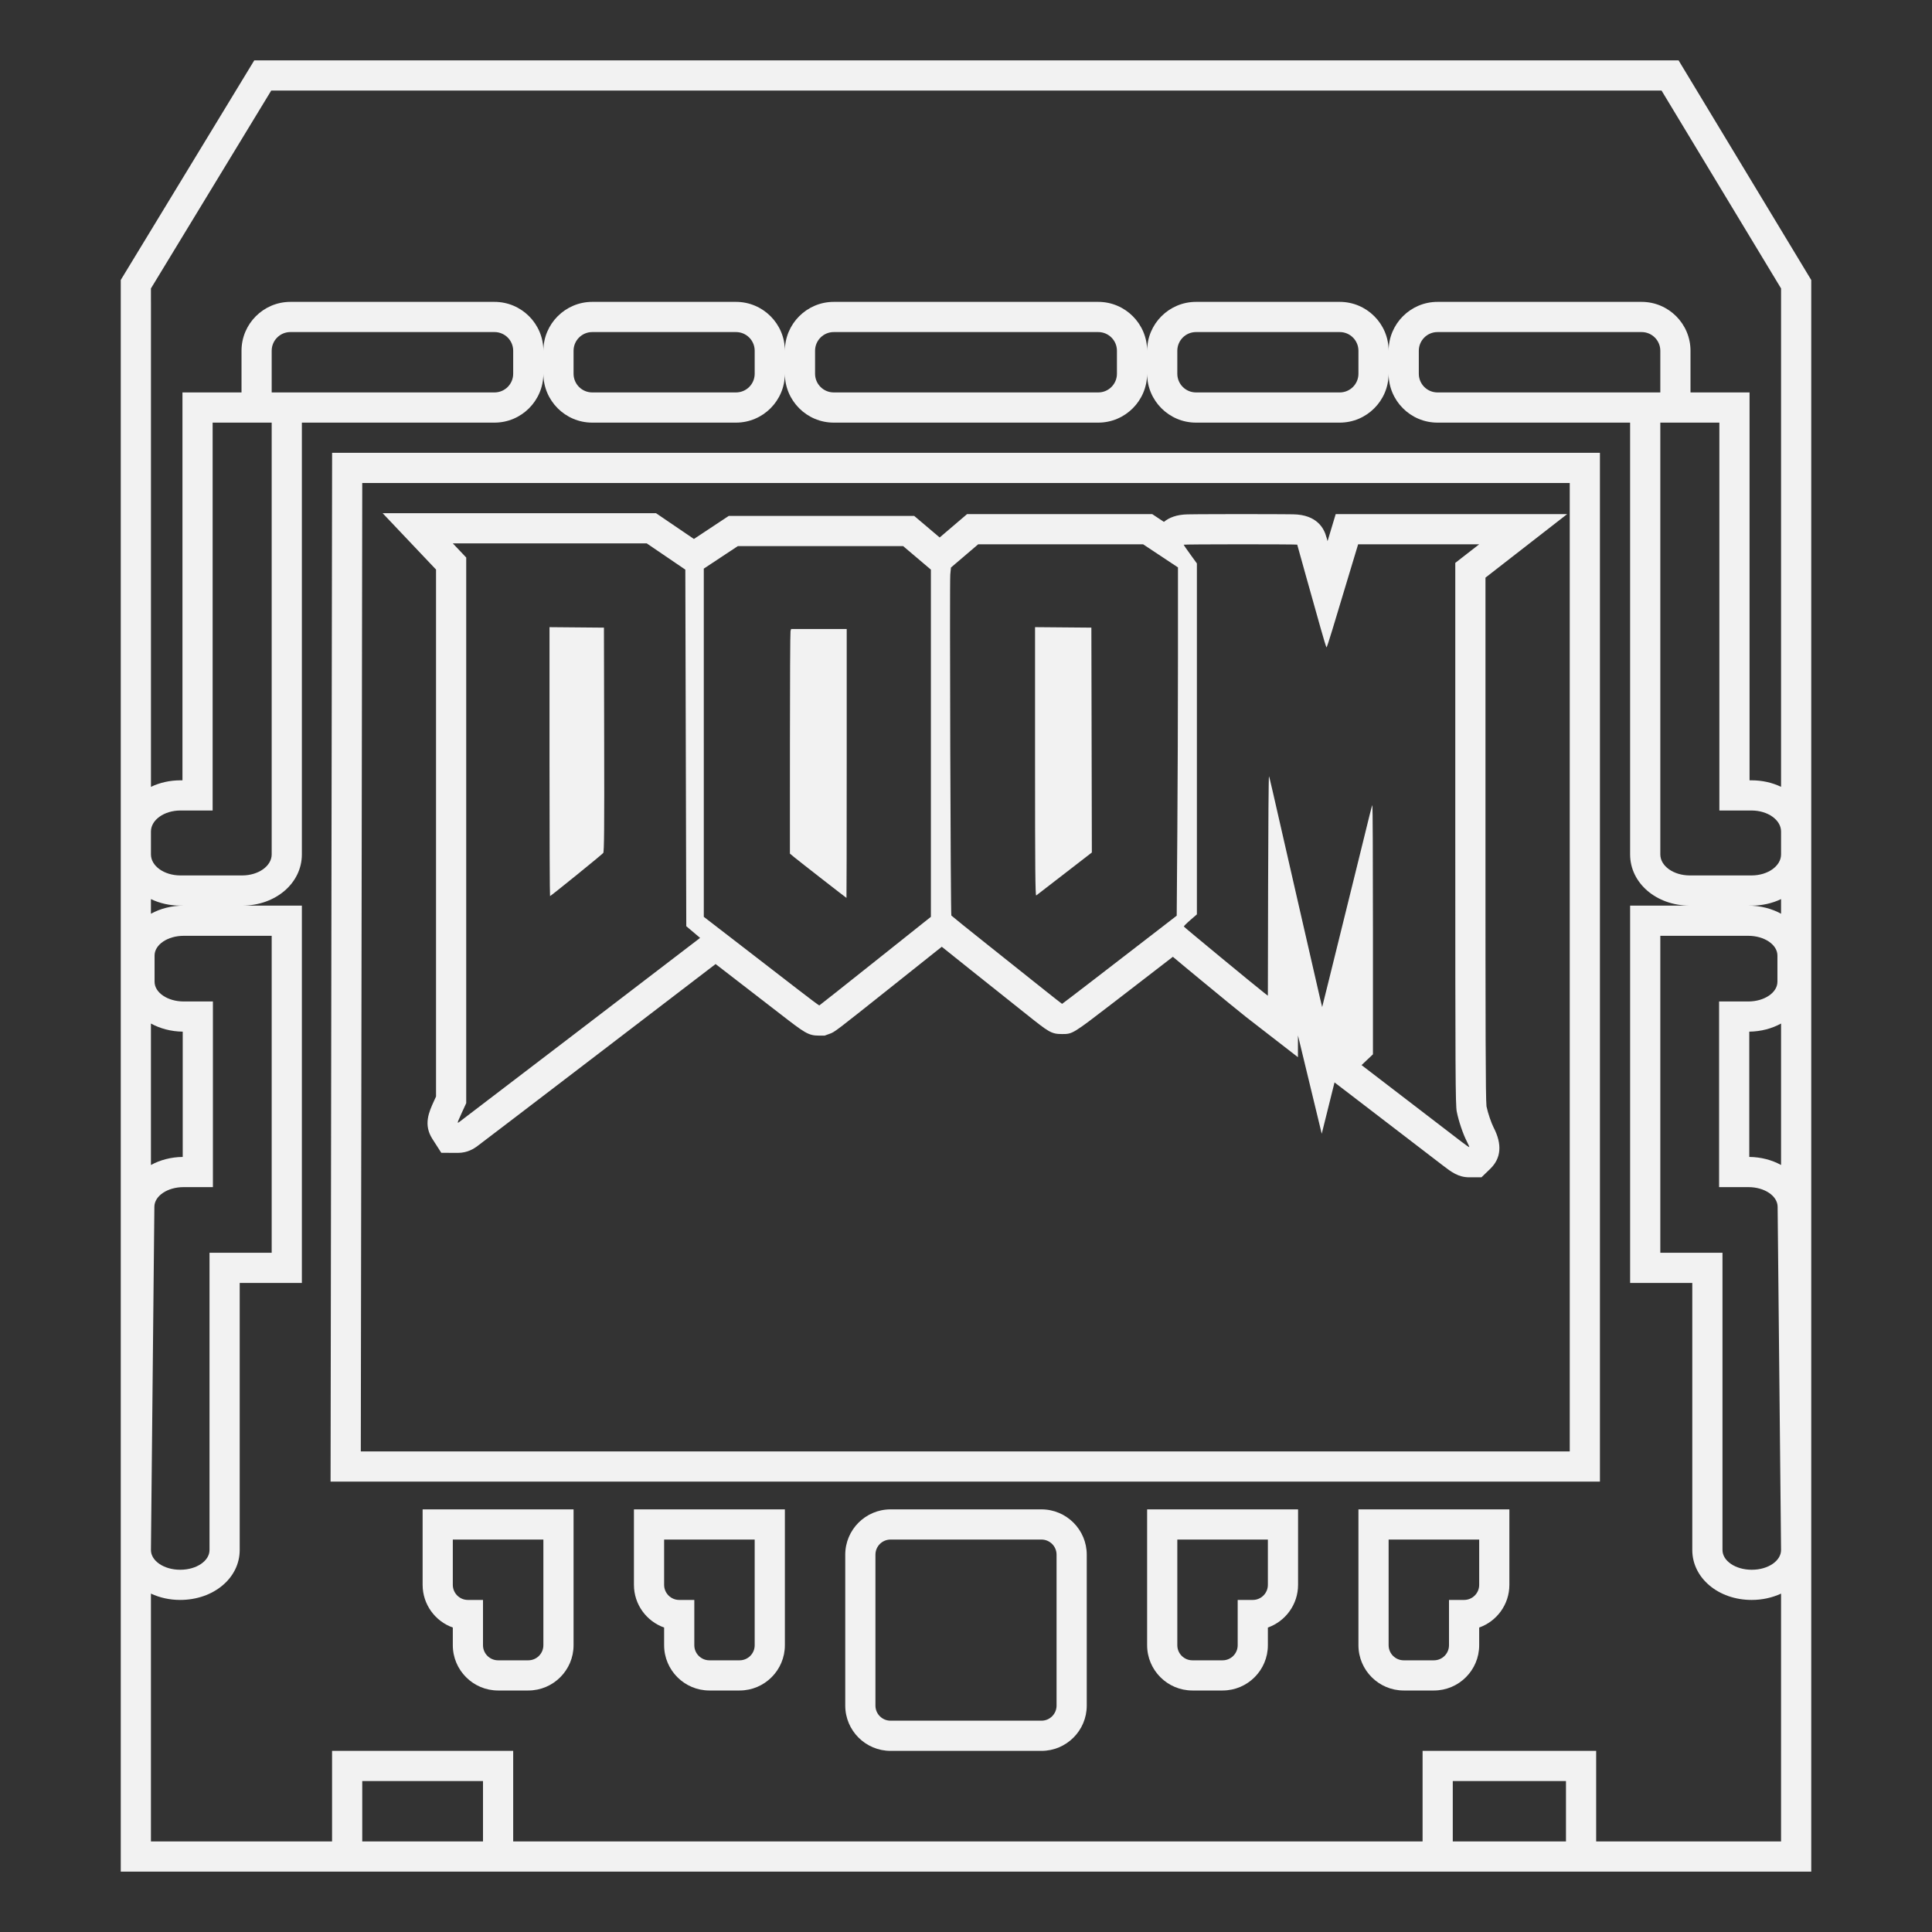 <?xml version="1.0" encoding="UTF-8" standalone="no"?>
<svg
   xmlns:dc="http://purl.org/dc/elements/1.1/"
   xmlns:cc="http://creativecommons.org/ns#"
   xmlns:rdf="http://www.w3.org/1999/02/22-rdf-syntax-ns#"
   xmlns:svg="http://www.w3.org/2000/svg"
   xmlns="http://www.w3.org/2000/svg"
   viewBox="0 0 320 320"
   height="320"
   width="320"
   xml:space="preserve"
   version="1.1"
   id="svg2"><rect x="0" y="0" width="320" height="320" fill="#333333" stroke="none"/><defs
     id="defs6"><clipPath
       id="clipPath16"
       clipPathUnits="userSpaceOnUse"><path
         id="path18"
         d="M 0,256 256,256 256,0 0,0 0,256 Z" /></clipPath></defs><g
     transform="matrix(1.25,0,0,-1.25,0,320)"
     id="g10"><g
       id="g12"><g
         clip-path="url(#clipPath16)"
         id="g14"><g
           transform="translate(211.5,12)"
           id="g20"><path
             id="path22"
             style="fill:#f2f2f2;fill-opacity:1;fill-rule:nonzero;stroke:none"
             d="m 0,0 0,8 0,4 -4,0 -15,0 -4,0 0,-4 0,-8 -120.5,0 0,8 0,4 -4,0 -16,0 -4,0 0,-4 0,-8 -24,0 0,32.838 c 1.159,-0.539 2.482,-0.838 3.865,-0.838 4.442,0 7.897,2.906 7.897,6.615 l 0,35.385 4.181,0 0.057,0 4,0 0,4 0,42 0,4 -4,0 -0.057,0 -3.856,0 c 4.437,0 7.913,2.981 7.913,6.787 l 0,57.213 25.523,0 c 3.571,0 6.477,2.906 6.477,6.477 0,-3.571 2.906,-6.477 6.477,-6.477 l 19.046,0 c 3.571,0 6.477,2.906 6.477,6.477 0,-3.571 2.906,-6.477 6.477,-6.477 l 35.046,0 c 3.572,0 6.477,2.906 6.477,6.477 0,-3.571 2.905,-6.477 6.477,-6.477 l 19.046,0 c 3.572,0 6.477,2.906 6.477,6.477 0,-3.571 2.905,-6.477 6.477,-6.477 l 25.523,0 0,-57.213 C 4.5,126.981 7.976,124 12.413,124 l -3.855,0 -0.058,0 -4,0 0,-4 0,-42 0,-4 4,0 0.058,0 4.18,0 0,-35.385 c 0,-3.709 3.455,-6.615 7.866,-6.615 1.402,0 2.733,0.299 3.896,0.839 L 24.5,0 0,0 Z m -19,8 15,0 0,-8 -15,0 0,8 z m -144.5,0 16,0 0,-8 -16,0 0,8 z m 20,189.523 0,-3.046 c 0,-1.368 -1.109,-2.477 -2.477,-2.477 l -25.523,0 -4,0 0,5.523 c 0,1.368 1.109,2.477 2.477,2.477 l 27.046,0 c 1.368,0 2.477,-1.109 2.477,-2.477 M -183.325,128 l -4.262,0 c -2.161,0 -3.913,1.248 -3.913,2.787 l 0,3.031 c 0,1.539 1.752,2.786 3.913,2.786 l 4.262,0 0,51.396 3.825,0 4,0 0,-57.213 c 0,-1.539 -1.752,-2.787 -3.913,-2.787 l -3.912,0 z m -7.72,-43.897 c 0.014,1.437 1.741,2.597 3.865,2.597 l 3.892,0 0,24.6 -3.865,0 c -2.135,0 -3.866,1.171 -3.866,2.615 l 0,3.47 c 0,1.444 1.731,2.615 3.866,2.615 l 3.865,0 7.731,0 0.057,0 0,-42 -0.057,0 -7.731,0 -0.45,0 0,-39.385 c 0,-1.444 -1.731,-2.615 -3.866,-2.615 l -0.031,0 c -2.145,0 -3.88,1.182 -3.865,2.633 l 0.455,45.47 z m -0.455,24.274 c 1.204,-0.661 2.644,-1.055 4.212,-1.076 l 0,-16.602 c -1.565,-0.016 -3.005,-0.407 -4.212,-1.066 l 0,18.744 z m 0,16.488 c 1.148,-0.55 2.479,-0.865 3.913,-0.865 l 0.434,0 c -1.62,0 -3.109,-0.395 -4.347,-1.074 l 0,1.939 z m 80,72.658 0,-3.046 c 0,-1.368 -1.109,-2.477 -2.477,-2.477 l -19.046,0 c -1.368,0 -2.477,1.109 -2.477,2.477 l 0,3.046 c 0,1.368 1.109,2.477 2.477,2.477 l 19.046,0 c 1.368,0 2.477,-1.109 2.477,-2.477 m 48,0 0,-3.046 c 0,-1.368 -1.109,-2.477 -2.477,-2.477 l -35.046,0 c -1.368,0 -2.477,1.109 -2.477,2.477 l 0,3.046 c 0,1.368 1.109,2.477 2.477,2.477 l 35.046,0 c 1.368,0 2.477,-1.109 2.477,-2.477 m 32,0 0,-3.046 c 0,-1.368 -1.109,-2.477 -2.477,-2.477 l -19.046,0 c -1.368,0 -2.477,1.109 -2.477,2.477 l 0,3.046 c 0,1.368 1.109,2.477 2.477,2.477 l 19.046,0 c 1.368,0 2.477,-1.109 2.477,-2.477 m 40,-5.523 -4,0 -25.523,0 c -1.368,0 -2.477,1.109 -2.477,2.477 l 0,3.046 c 0,1.368 1.109,2.477 2.477,2.477 l 27.046,0 C 7.391,200 8.5,198.891 8.5,197.523 L 8.5,192 Z m 16,-61.213 C 24.5,129.248 22.748,128 20.587,128 l -4.262,0 -3.912,0 c -2.161,0 -3.913,1.248 -3.913,2.787 l 0,57.213 4,0 3.825,0 0,-51.396 4.262,0 c 2.161,0 3.913,-1.247 3.913,-2.786 l 0,-3.031 z m 0,-7.861 C 23.262,123.605 21.773,124 20.153,124 l 0.434,0 c 1.434,0 2.765,0.315 3.913,0.865 l 0,-1.939 z m -4.212,-32.227 0,16.602 c 1.568,0.021 3.008,0.415 4.212,1.076 l 0,-18.744 c -1.207,0.659 -2.647,1.05 -4.212,1.066 m -4,-12.699 -7.73,0 -0.058,0 0,42 0.058,0 7.73,0 3.865,0 c 2.135,0 3.866,-1.171 3.866,-2.615 l 0,-3.47 c 0,-1.444 -1.731,-2.615 -3.866,-2.615 l -3.865,0 0,-24.6 3.892,0 c 2.125,0 3.85,-1.16 3.865,-2.597 L 24.5,38.633 C 24.515,37.182 22.779,36 20.635,36 l -0.031,0 c -2.135,0 -3.866,1.171 -3.866,2.615 l 0,39.385 -0.45,0 z m -207.788,126 0,1.78 15.94,26.22 184.224,0 15.836,-26.22 0,-1.78 0,-6.347 0,-57.913 c -1.148,0.55 -2.479,0.864 -3.913,0.864 l -0.262,0 0,47.396 0,4 -4,0 -3.825,0 0,5.523 C 12.5,201.094 9.595,204 6.023,204 l -27.046,0 c -3.572,0 -6.477,-2.906 -6.477,-6.477 0,3.571 -2.905,6.477 -6.477,6.477 l -19.046,0 c -3.572,0 -6.477,-2.906 -6.477,-6.477 0,3.571 -2.905,6.477 -6.477,6.477 l -35.046,0 c -3.571,0 -6.477,-2.906 -6.477,-6.477 0,3.571 -2.906,6.477 -6.477,6.477 l -19.046,0 c -3.571,0 -6.477,-2.906 -6.477,-6.477 0,3.571 -2.906,6.477 -6.477,6.477 l -27.046,0 c -3.571,0 -6.477,-2.906 -6.477,-6.477 l 0,-5.523 -3.825,0 -4,0 0,-4 0,-47.396 -0.262,0 c -1.434,0 -2.765,-0.314 -3.913,-0.864 l 0,57.913 0,6.347 z m 219.424,3.848 -15.836,26.22 -1.167,1.932 -2.257,0 -184.224,0 -2.249,0 -1.169,-1.922 -15.94,-26.22 -0.582,-0.958 0,-1.12 0,-1.78 0,-6.347 0,-63.835 0,-3.031 0,-130.787 0,-4 4,0 24,0 4,0 16,0 4,0 120.5,0 4,0 15,0 4,0 24.5,0 4,0 0,4 0,130.787 0,3.031 0,63.835 0,6.347 0,1.78 0,1.114 -0.576,0.954 z" /></g><g
           transform="translate(208,63.68)"
           id="g24"><path
             id="path26"
             style="fill:#f2f2f2;fill-opacity:1;fill-rule:nonzero;stroke:none"
             d="M 0,0 -160.192,0 -160,128.32 0,128.32 0,0 Z m -160,132.32 -3.994,0 -0.006,-3.994 -0.192,-128.32 -0.006,-4.006 4.006,0 L 0,-4 l 4,0 0,4 0,128.32 0,4 -4,0 -160,0 z" /></g><g
           transform="translate(140,44)"
           id="g28"><path
             id="path30"
             style="fill:#f2f2f2;fill-opacity:1;fill-rule:nonzero;stroke:none"
             d="m 0,0 0,-8 0,-6 c 0,-1.104 -0.896,-2 -2,-2 l -4,0 -12,0 -4,0 c -1.104,0 -2,0.896 -2,2 l 0,6 0,8 0,6 c 0,1.104 0.896,2 2,2 l 4,0 12,0 4,0 C -0.896,8 0,7.104 0,6 L 0,0 Z m -2,12 -4,0 -12,0 -4,0 c -3.309,0 -6,-2.691 -6,-6 l 0,-6 0,-8 0,-6 c 0,-3.309 2.691,-6 6,-6 l 4,0 12,0 4,0 c 3.309,0 6,2.691 6,6 l 0,6 0,8 0,6 c 0,3.309 -2.691,6 -6,6" /></g><g
           transform="translate(100,38)"
           id="g32"><path
             id="path34"
             style="fill:#f2f2f2;fill-opacity:1;fill-rule:nonzero;stroke:none"
             d="m 0,0 c 0,-1.104 -0.896,-2 -2,-2 l -2,0 -2,0 c -1.104,0 -2,0.896 -2,2 l 0,6 -2,0 c -1.104,0 -2,0.896 -2,2 l 0,6 4,0 4,0 4,0 0,-14 z m -4,18 -4,0 -4,0 -4,0 0,-4 0,-6 c 0,-2.607 1.672,-4.832 4,-5.657 L -12,0 c 0,-3.309 2.691,-6 6,-6 l 2,0 2,0 c 3.309,0 6,2.691 6,6 l 0,14 0,4 -4,0 -4,0 z" /></g><g
           transform="translate(72,38)"
           id="g36"><path
             id="path38"
             style="fill:#f2f2f2;fill-opacity:1;fill-rule:nonzero;stroke:none"
             d="m 0,0 c 0,-1.104 -0.896,-2 -2,-2 l -2,0 -2,0 c -1.104,0 -2,0.896 -2,2 l 0,6 -2,0 c -1.104,0 -2,0.896 -2,2 l 0,6 4,0 4,0 4,0 0,-14 z m -4,18 -4,0 -4,0 -4,0 0,-4 0,-6 c 0,-2.607 1.672,-4.832 4,-5.657 L -12,0 c 0,-3.309 2.691,-6 6,-6 l 2,0 2,0 c 3.309,0 6,2.691 6,6 l 0,14 0,4 -4,0 -4,0 z" /></g><g
           transform="translate(168,46)"
           id="g40"><path
             id="path42"
             style="fill:#f2f2f2;fill-opacity:1;fill-rule:nonzero;stroke:none"
             d="m 0,0 c 0,-1.104 -0.896,-2 -2,-2 l -2,0 0,-6 c 0,-1.104 -0.896,-2 -2,-2 l -2,0 -2,0 c -1.104,0 -2,0.896 -2,2 l 0,14 4,0 4,0 4,0 0,-6 z m -4,10 -4,0 -4,0 -4,0 0,-4 0,-14 c 0,-3.309 2.691,-6 6,-6 l 2,0 2,0 c 3.309,0 6,2.691 6,6 l 0,2.343 C 2.328,-4.832 4,-2.607 4,0 l 0,6 0,4 -4,0 -4,0 z" /></g><g
           transform="translate(196,46)"
           id="g44"><path
             id="path46"
             style="fill:#f2f2f2;fill-opacity:1;fill-rule:nonzero;stroke:none"
             d="m 0,0 c 0,-1.104 -0.896,-2 -2,-2 l -2,0 0,-6 c 0,-1.104 -0.896,-2 -2,-2 l -2,0 -2,0 c -1.104,0 -2,0.896 -2,2 l 0,14 4,0 4,0 4,0 0,-6 z m -4,10 -4,0 -4,0 -4,0 0,-4 0,-14 c 0,-3.309 2.691,-6 6,-6 l 2,0 2,0 c 3.309,0 6,2.691 6,6 l 0,2.343 C 2.328,-4.832 4,-2.607 4,0 l 0,6 0,4 -4,0 -4,0 z" /></g><g
           transform="translate(76.363,140.023)"
           id="g48"><path
             id="path50"
             style="fill:#f2f2f2;fill-opacity:1;fill-rule:nonzero;stroke:none"
             d="m 0,0 c 1.876,1.519 3.481,2.847 3.568,2.952 0.124,0.152 0.151,3.279 0.125,15.026 l -0.031,14.833 -3.606,0.032 -3.606,0.032 0,-17.818 c 0,-9.801 0.031,-17.819 0.07,-17.819 0.038,0 1.604,1.243 3.48,2.762" /></g><g
           transform="translate(72.847,184)"
           id="g52"><path
             id="path54"
             style="fill:#f2f2f2;fill-opacity:1;fill-rule:nonzero;stroke:none"
             d="m 0,0 12.848,0 2.557,-1.739 2.557,-1.739 0.063,-23.625 0.063,-23.624 0.915,-0.774 0.915,-0.774 -0.351,-0.272 c -1.944,-1.504 -31.287,-23.932 -31.543,-24.108 -0.092,-0.064 -0.157,-0.107 -0.191,-0.107 -0.086,0 0.04,0.285 0.473,1.232 l 0.624,1.361 0,36.147 0,36.146 -0.888,0.938 L -12.847,0 0,0 Z m 22.662,-1.856 2.254,1.49 10.956,0 10.956,0 1.837,-1.556 1.836,-1.556 0,-23.003 0,-23.003 -7.355,-5.857 c -4.046,-3.222 -7.39,-5.87 -7.429,-5.884 l -10e-4,0 c -0.057,0 -1.302,0.929 -2.782,2.076 l -10e-4,0 c -1.492,1.154 -4.919,3.801 -7.618,5.882 l -4.906,3.783 0,23.069 -10e-4,23.068 2.254,1.491 z m 30.408,-2.277 0.09,0.932 1.804,1.539 1.805,1.54 10.926,0 10.926,0 2.309,-1.531 2.31,-1.531 0,-11.984 c 0,-6.591 -0.038,-16.975 -0.084,-23.074 l -0.083,-11.09 -2.143,-1.657 c -6.021,-4.657 -13.008,-10.028 -13.045,-10.028 -0.023,0 -1.051,0.805 -2.283,1.788 -1.231,0.982 -4.51,3.593 -7.285,5.803 -2.775,2.209 -5.071,4.059 -5.105,4.111 -0.1,0.157 -0.239,44.183 -0.142,45.182 m 38.446,4.011 0,0 c 4.139,0 7.526,-0.021 7.526,-0.046 0,-0.026 0.539,-1.962 1.198,-4.302 0.659,-2.341 1.517,-5.394 1.908,-6.787 0.39,-1.392 0.739,-2.532 0.776,-2.532 0.037,10e-4 0.386,1.059 0.775,2.35 0.389,1.292 1.316,4.366 2.06,6.833 l 1.354,4.484 8.019,0 8.021,0 -1.584,-1.232 -1.584,-1.231 0,-35.853 c 0,-32.01 0.021,-35.96 0.196,-36.859 0.239,-1.224 0.832,-2.979 1.332,-3.945 0.203,-0.393 0.35,-0.733 0.325,-0.757 C 121.837,-80 121.836,-80 121.834,-80 c -0.052,0 -0.507,0.317 -1.039,0.725 -1.133,0.871 -7.047,5.406 -10.75,8.244 l -2.478,1.9 0.754,0.713 0.754,0.714 0,16.544 c 0,9.075 -0.033,16.473 -0.073,16.474 l 0,-10e-4 c -0.039,-0.038 -0.201,-0.61 -0.359,-1.271 -0.158,-0.66 -0.798,-3.26 -1.422,-5.777 -0.625,-2.517 -1.628,-6.58 -2.23,-9.03 -0.602,-2.45 -1.443,-5.855 -1.869,-7.566 l -0.775,-3.112 -0.28,1.16 c -0.154,0.637 -1.521,6.595 -3.036,13.24 -3.738,16.388 -3.639,15.962 -3.732,16.169 0,10e-4 -0.001,10e-4 -0.001,10e-4 -0.045,0 -0.096,-6.46 -0.114,-14.441 l -0.031,-14.624 -0.47,0.365 c -1.1,0.85 -10.632,8.717 -10.663,8.799 -0.019,0.049 0.361,0.432 0.847,0.852 l 0.881,0.762 0,23.25 0,23.251 -0.878,1.212 c -0.483,0.666 -0.878,1.238 -0.878,1.269 0,0.031 3.385,0.056 7.524,0.056 m -106.586,-3.347 0,-34.553 0,-35.274 -0.261,-0.568 c -0.675,-1.477 -1.441,-3.15 -0.222,-5.049 l 1.18,-1.839 2.206,-0.01 c 1.288,0 2.146,0.595 2.47,0.82 0.504,0.349 30.388,23.216 31.671,24.2 l 0.899,-0.693 c 2.696,-2.079 6.121,-4.723 7.611,-5.878 3.334,-2.581 3.762,-2.912 5.232,-2.912 l 0.704,0 0.664,0.242 c 0.672,0.237 0.672,0.237 8.553,6.512 l 6.304,5.02 c 0.84,-0.68 2.065,-1.655 3.885,-3.105 2.773,-2.209 6.05,-4.819 7.283,-5.801 3.019,-2.408 3.335,-2.66 4.776,-2.66 1.388,0 1.388,0 6.716,4.097 2.283,1.755 5.187,3.993 7.964,6.139 0.855,-0.726 2.075,-1.733 3.84,-3.19 2.286,-1.886 5.184,-4.266 5.829,-4.765 l 0.469,-0.364 6.432,-4.984 0.006,2.88 3.149,-13.026 1.694,6.805 1.149,-0.881 2.479,-1.899 c 3.701,-2.838 9.614,-7.372 10.748,-8.242 1.085,-0.833 2.021,-1.553 3.474,-1.553 l 1.621,0 1.167,1.128 c 1.448,1.407 1.595,3.247 0.443,5.471 -0.288,0.555 -0.755,1.881 -0.944,2.803 -0.125,1.243 -0.136,9.989 -0.136,36.16 l 0,33.896 0.04,0.031 1.583,1.232 9.204,7.157 -11.654,0 -0.005,0 -8.021,0 -8.019,0 -2.972,0 -0.857,-2.844 -0.224,-0.74 c -0.076,0.276 -0.122,0.445 -0.137,0.502 l -0.009,-0.003 c -0.294,1.186 -1.259,3.01 -4.408,3.056 -0.39,0.006 -0.954,0.011 -1.65,0.015 -1.37,0.009 -3.261,0.014 -5.34,0.014 -2.081,0 -3.973,-0.006 -5.344,-0.016 C 85.473,3.856 84.907,3.85 84.514,3.843 83.043,3.817 82.05,3.403 81.38,2.849 l -0.548,0.363 -1.005,0.666 -1.206,0 -10.926,0 -10.926,0 -1.474,0 -1.122,-0.957 -1.805,-1.54 -0.704,-0.601 -0.414,0.35 -1.836,1.556 -1.119,0.948 -1.467,0 -10.956,0 -10.956,0 -1.203,0 L 22.709,2.971 20.456,1.48 19.102,0.585 17.654,1.569 15.096,3.308 14.079,4 12.848,4 0,4 l -12.847,0 -9.299,0 6.395,-6.751 0.681,-0.718 z" /></g><g
           transform="translate(112.162,137.024)"
           id="g56"><path
             id="path58"
             style="fill:#f2f2f2;fill-opacity:1;fill-rule:nonzero;stroke:none"
             d="m 0,0 c 0.017,0 0.031,8.013 0.031,17.811 l 0,17.816 -3.685,0 -3.685,0 0,0 -0.076,-0.274 C -7.457,35.202 -7.491,28.505 -7.492,20.471 L -7.494,5.865 -6.898,5.373 C -6.252,4.84 -0.052,0.01 0,0" /></g><g
           transform="translate(137.302,137.346)"
           id="g60"><path
             id="path62"
             style="fill:#f2f2f2;fill-opacity:1;fill-rule:nonzero;stroke:none"
             d="M 0,0 C 0.002,0 0.003,0 0.005,0.002 0.091,0.065 1.784,1.373 3.768,2.906 L 7.374,5.695 7.342,20.592 7.31,35.489 l -3.731,0.032 -3.731,0.032 0,-17.833 C -0.152,3.651 -0.121,0 0,0" /></g></g></g></g></svg>